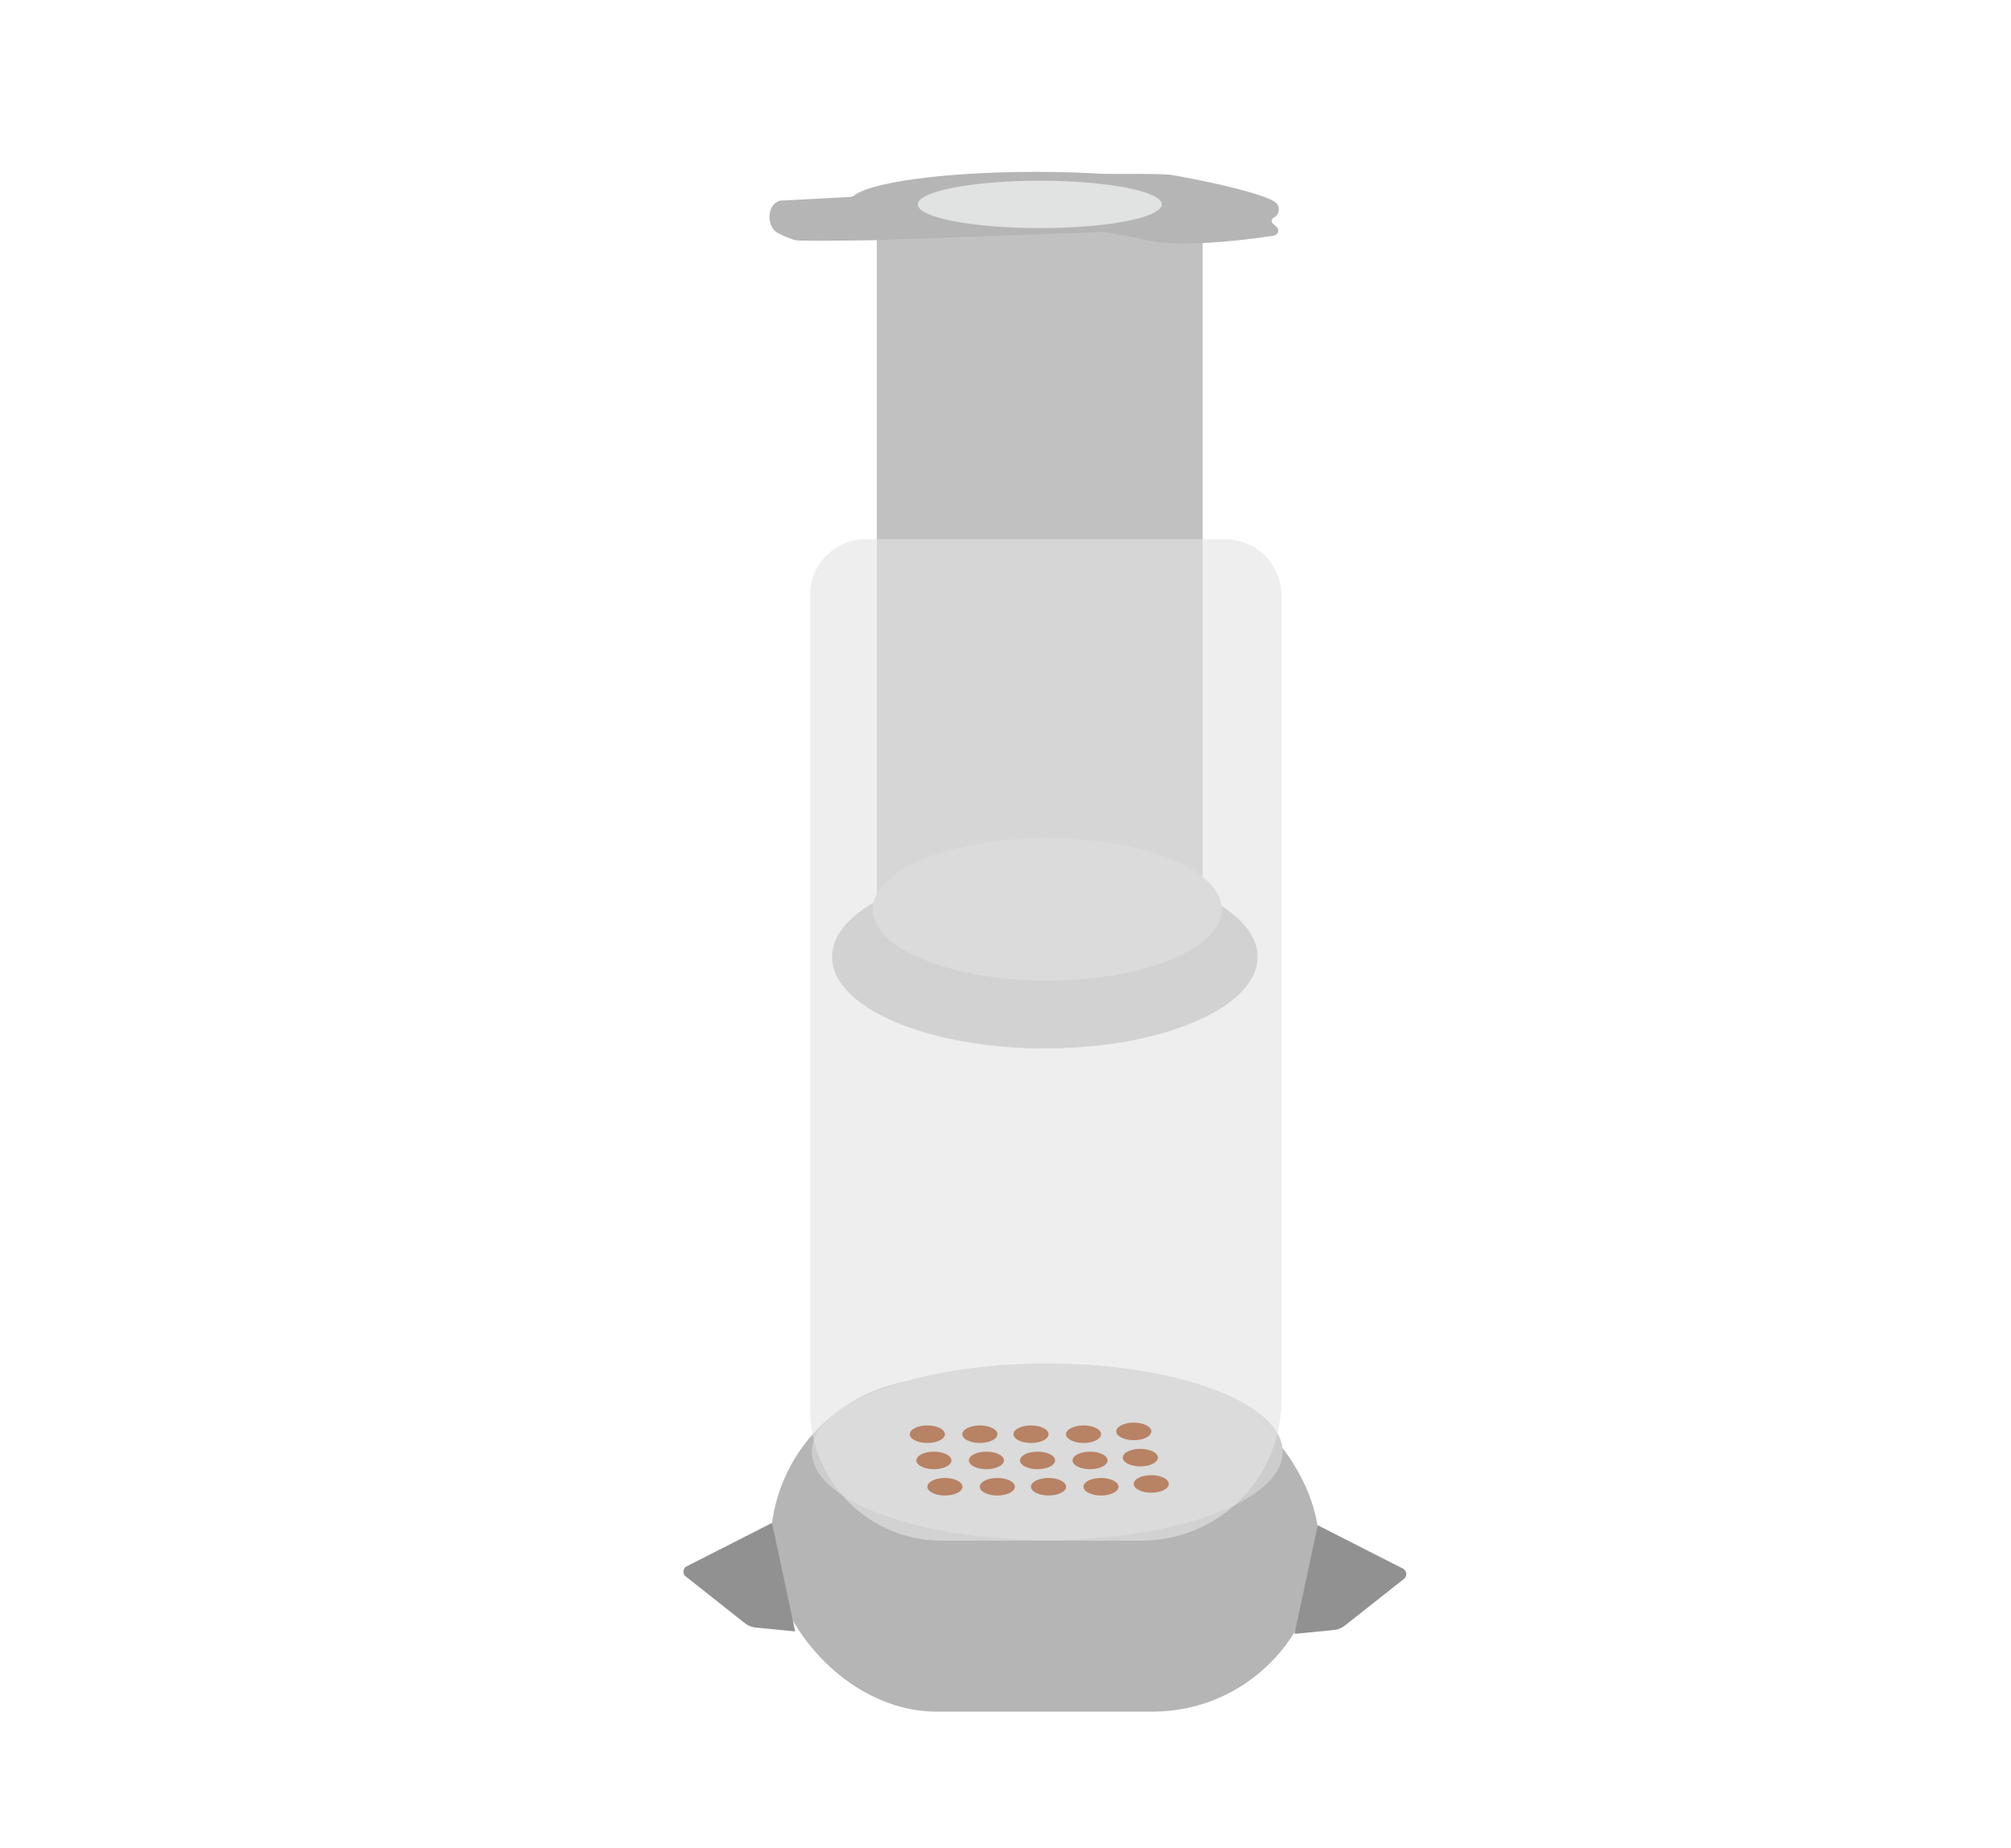 <svg xmlns="http://www.w3.org/2000/svg" viewBox="0 0 215.59 198.12"><defs><style>.cls-1{fill:#fff;}.cls-2{fill:none;}.cls-3{fill:#c1c1c1;}.cls-4{fill:#b5b5b5;}.cls-5{fill:#cdcdcd;}.cls-6{fill:#919191;}.cls-7,.cls-8{fill:#e1e3e2;}.cls-8{opacity:0.62;}.cls-9{fill:#b88265;}</style></defs><g id="Ebene_2" data-name="Ebene 2"><g id="Ebene_2-2" data-name="Ebene 2"><g id="Rechteck_2318" data-name="Rechteck 2318"><rect class="cls-1" width="215.59" height="198.12"/><rect class="cls-2" x="0.29" y="0.38" width="215.02" height="197.37"/></g><g id="DelterPress"><rect class="cls-3" x="94" y="24.11" width="34.93" height="75.23"/><ellipse class="cls-4" cx="112.01" cy="102.57" rx="22.81" ry="9.81"/><ellipse class="cls-5" cx="112.27" cy="97.47" rx="18.71" ry="7.64"/><rect class="cls-4" x="82.61" y="147.75" width="58.81" height="35.72" rx="17.86"/><ellipse class="cls-5" cx="112.27" cy="155.61" rx="25.24" ry="9.46"/><path class="cls-6" d="M82.76,163.24l-9.14,4.65a.65.65,0,0,0-.1,1.09l6.33,5a2.27,2.27,0,0,0,1.2.48l4.2.41"/><path class="cls-6" d="M141.27,163.49l9.14,4.65a.66.66,0,0,1,.1,1.1l-6.33,5a2.27,2.27,0,0,1-1.2.48l-4.2.41"/><ellipse class="cls-4" cx="111.07" cy="21.59" rx="19.9" ry="3.17"/><path class="cls-4" d="M94,25.74s-8.4.14-8.77,0a11,11,0,0,1-2-.85c-1-.75-1.09-2.88.38-3.38l7.6-.4,2.31-.68,6.66-1.16,7.05-.52h2.25s14.43-.25,16.08,0,10.72,2,11.38,3.16a1,1,0,0,1-.4,1.43.39.39,0,0,0-.07.64l.39.35c.36.33.15.86-.38.94-3,.46-10.71,1.45-14.42.26l-3.71-.67"/><ellipse class="cls-7" cx="111.47" cy="21.91" rx="13.08" ry="2.54"/><path class="cls-8" d="M92.82,57.81h38.55a6,6,0,0,1,6,6v86.33a15,15,0,0,1-15,15H101A14.11,14.11,0,0,1,86.85,151V63.78a6,6,0,0,1,6-6Z"/><ellipse class="cls-9" cx="99.42" cy="153.73" rx="1.88" ry="0.94"/><ellipse class="cls-9" cx="100.12" cy="156.54" rx="1.88" ry="0.94"/><ellipse class="cls-9" cx="101.3" cy="159.36" rx="1.88" ry="0.94"/><ellipse class="cls-9" cx="105.05" cy="153.73" rx="1.88" ry="0.94"/><ellipse class="cls-9" cx="105.75" cy="156.54" rx="1.88" ry="0.94"/><ellipse class="cls-9" cx="106.92" cy="159.36" rx="1.88" ry="0.94"/><ellipse class="cls-9" cx="110.53" cy="153.73" rx="1.88" ry="0.94"/><ellipse class="cls-9" cx="111.23" cy="156.54" rx="1.88" ry="0.94"/><ellipse class="cls-9" cx="112.41" cy="159.36" rx="1.88" ry="0.94"/><ellipse class="cls-9" cx="116.16" cy="153.73" rx="1.88" ry="0.94"/><ellipse class="cls-9" cx="116.86" cy="156.54" rx="1.88" ry="0.94"/><ellipse class="cls-9" cx="118.03" cy="159.36" rx="1.88" ry="0.94"/><ellipse class="cls-9" cx="121.55" cy="153.43" rx="1.88" ry="0.94"/><ellipse class="cls-9" cx="122.25" cy="156.24" rx="1.88" ry="0.94"/><ellipse class="cls-9" cx="123.42" cy="159.06" rx="1.88" ry="0.94"/></g></g></g></svg>